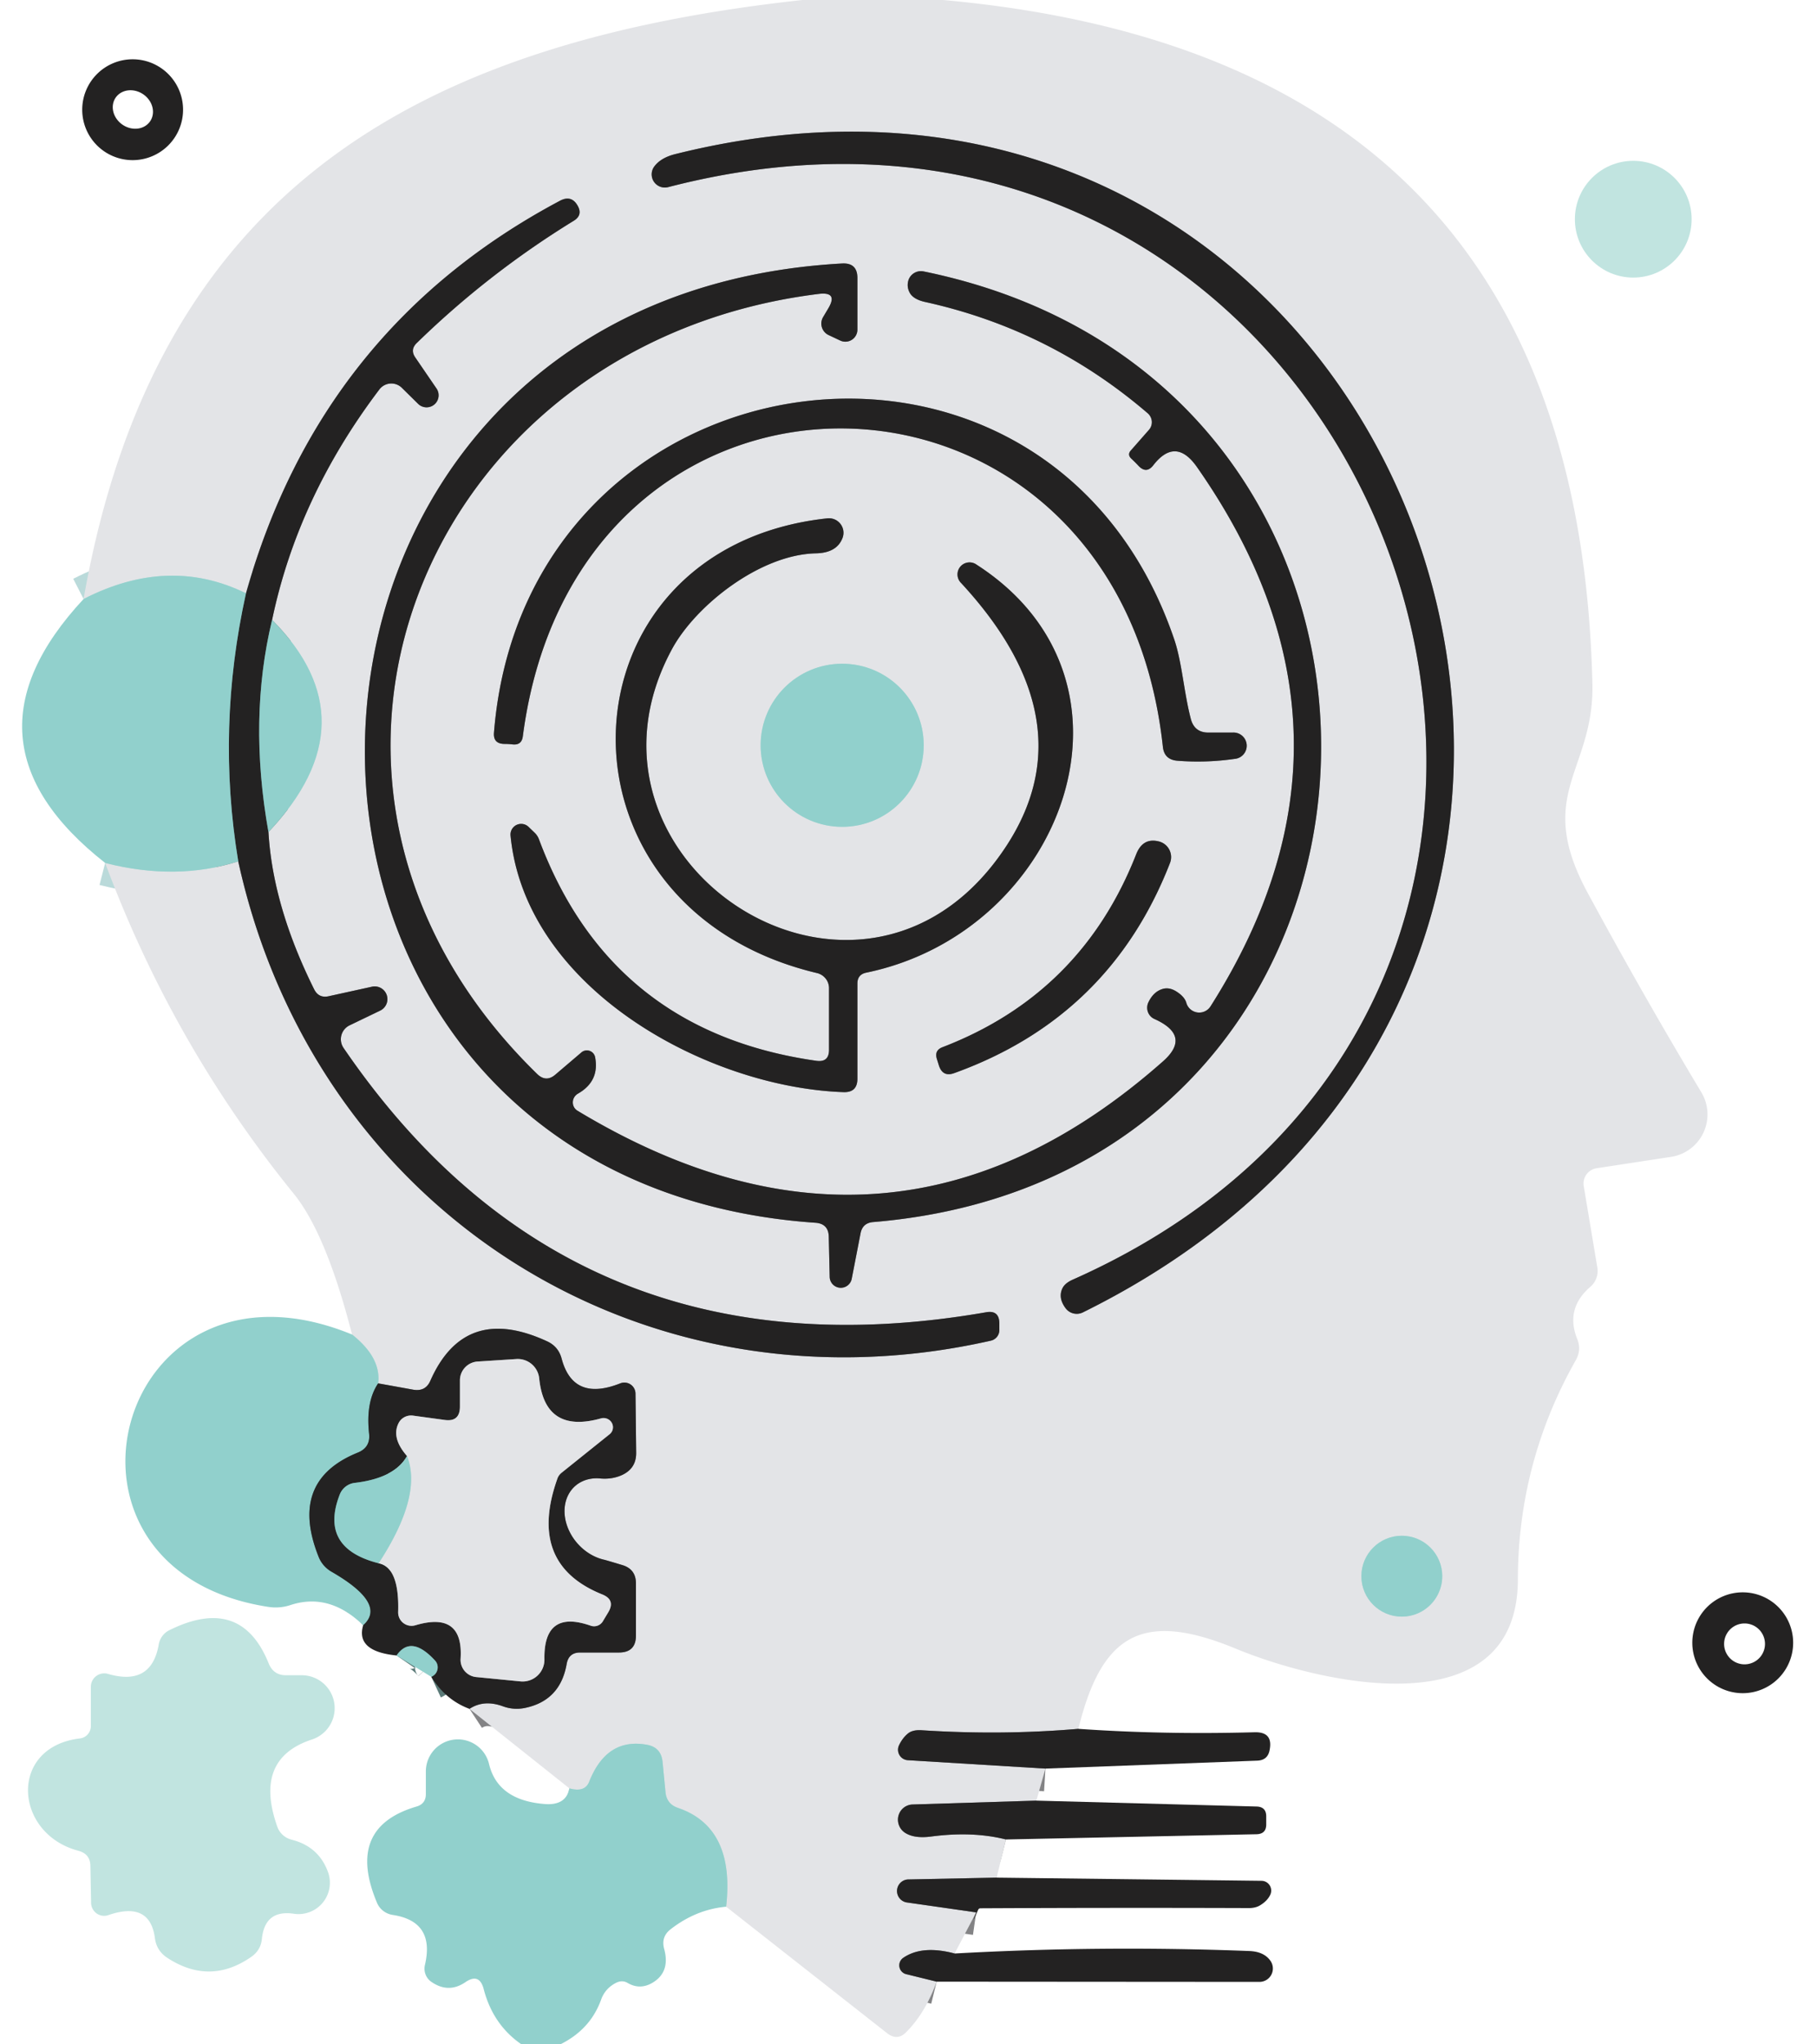 <?xml version="1.0" encoding="UTF-8" standalone="no"?>
<!DOCTYPE svg PUBLIC "-//W3C//DTD SVG 1.1//EN" "http://www.w3.org/Graphics/SVG/1.1/DTD/svg11.dtd">
<svg xmlns="http://www.w3.org/2000/svg" version="1.1" viewBox="0.00 0.00 80.00 90.00">
<g stroke-width="2.00" fill="none" stroke-linecap="butt">
<path stroke="#838385" vector-effect="non-scaling-stroke" d="
  M 47.48 76.11
  Q 44.08 76.40 40.56 76.17
  Q 40.17 76.15 39.97 76.32
  Q 39.73 76.52 39.58 76.84
  A 0.46 0.46 0.0 0 0 39.97 77.49
  L 46.03 77.86"
/>
<path stroke="#838385" vector-effect="non-scaling-stroke" d="
  M 45.63 79.27
  L 40.19 79.44
  A 0.68 0.67 60.9 0 0 39.84 80.68
  Q 40.25 80.95 41.00 80.85
  Q 42.83 80.61 44.29 80.98"
/>
<path stroke="#838385" vector-effect="non-scaling-stroke" d="
  M 43.88 82.66
  L 39.97 82.74
  A 0.51 0.51 0.0 0 0 39.91 83.75
  L 42.98 84.19"
/>
<path stroke="#838385" vector-effect="non-scaling-stroke" d="
  M 42.03 86.00
  Q 40.60 85.62 39.77 86.19
  A 0.40 0.40 0.0 0 0 39.90 86.91
  L 41.24 87.24"
/>
<path stroke="#badada" vector-effect="non-scaling-stroke" d="
  M 31.97 83.94
  Q 32.37 80.45 29.85 79.59
  Q 29.35 79.42 29.30 78.89
  L 29.17 77.55
  Q 29.10 76.92 28.48 76.81
  Q 26.71 76.49 25.94 78.44
  Q 25.75 78.92 25.07 78.73"
/>
<path stroke="#838385" vector-effect="non-scaling-stroke" d="
  M 20.67 75.23
  Q 21.31 74.81 22.15 75.12
  Q 22.62 75.29 23.11 75.19
  Q 24.67 74.87 24.95 73.25
  Q 25.04 72.75 25.54 72.75
  L 27.25 72.75
  Q 28.00 72.75 28.00 72.00
  L 28.00 69.71
  Q 28.00 69.08 27.40 68.90
  Q 26.77 68.71 26.62 68.67
  A 1.97 1.60 48.2 0 1 26.45 65.09
  Q 26.97 65.13 27.40 64.93
  Q 28.01 64.64 28.01 63.97
  L 27.98 61.35
  A 0.49 0.49 0.0 0 0 27.31 60.90
  Q 25.24 61.72 24.73 59.82
  Q 24.59 59.28 24.09 59.05
  Q 20.46 57.37 18.95 60.78
  Q 18.74 61.27 18.20 61.18
  L 16.65 60.90"
/>
<path stroke="#badada" vector-effect="non-scaling-stroke" d="
  M 16.65 60.90
  Q 16.79 59.77 15.50 58.75"
/>
<path stroke="#badada" vector-effect="non-scaling-stroke" d="
  M 4.63 37.99
  Q 7.76 38.79 10.49 37.92"
/>
<path stroke="#838385" vector-effect="non-scaling-stroke" d="
  M 10.49 37.92
  C 13.86 53.29 28.26 62.50 43.63 59.02
  A 0.48 0.48 0.0 0 0 44.00 58.53
  Q 44.00 58.39 44.00 58.25
  Q 43.99 57.67 43.42 57.77
  Q 25.24 60.93 15.13 46.14
  A 0.68 0.68 0.0 0 1 15.39 45.14
  L 16.74 44.49
  A 0.56 0.56 0.0 0 0 16.37 43.44
  L 14.46 43.86
  Q 14.03 43.95 13.83 43.55
  Q 12.01 39.89 11.82 36.63"
/>
<path stroke="#badada" vector-effect="non-scaling-stroke" d="
  M 11.82 36.63
  Q 16.42 31.76 11.98 27.29"
/>
<path stroke="#838385" vector-effect="non-scaling-stroke" d="
  M 11.98 27.29
  Q 13.11 21.89 16.70 17.15
  A 0.66 0.66 0.0 0 1 17.70 17.08
  L 18.42 17.79
  A 0.53 0.53 0.0 0 0 19.23 17.12
  L 18.28 15.73
  Q 18.05 15.39 18.35 15.10
  Q 21.50 12.03 25.26 9.72
  Q 25.67 9.47 25.43 9.05
  Q 25.16 8.58 24.67 8.83
  Q 14.12 14.43 10.83 26.12"
/>
<path stroke="#badada" vector-effect="non-scaling-stroke" d="
  M 10.83 26.12
  Q 7.43 24.45 3.68 26.37"
/>
<path stroke="#838385" vector-effect="non-scaling-stroke" d="
  M 29.41 8.24
  C 60.96 0.06 76.57 43.32 47.22 56.34
  Q 46.89 56.49 46.78 56.71
  Q 46.57 57.14 46.93 57.61
  A 0.61 0.61 0.0 0 0 47.67 57.78
  C 78.28 42.67 62.22 -1.31 29.75 6.78
  Q 29.09 6.94 28.80 7.34
  A 0.58 0.58 0.0 0 0 29.41 8.24"
/>
<path stroke="#838385" vector-effect="non-scaling-stroke" d="
  M 52.23 44.14
  Q 52.15 43.87 51.78 43.64
  Q 51.47 43.45 51.18 43.54
  Q 50.79 43.66 50.57 44.11
  A 0.55 0.54 -64.8 0 0 50.83 44.86
  Q 52.47 45.60 51.21 46.72
  Q 39.29 57.26 25.43 48.90
  A 0.44 0.43 -44.4 0 1 25.44 48.15
  Q 26.41 47.60 26.20 46.53
  A 0.37 0.37 0.0 0 0 25.60 46.33
  L 24.45 47.31
  Q 24.04 47.66 23.65 47.28
  C 10.66 34.62 18.54 15.11 36.04 12.94
  Q 36.92 12.83 36.46 13.59
  L 36.24 13.96
  A 0.56 0.56 0.0 0 0 36.48 14.75
  L 36.99 14.99
  A 0.53 0.53 0.0 0 0 37.75 14.51
  L 37.75 12.24
  Q 37.75 11.56 37.07 11.60
  C 9.55 13.13 8.98 51.97 35.90 53.83
  Q 36.48 53.87 36.49 54.45
  L 36.53 56.22
  A 0.49 0.49 0.0 0 0 37.50 56.30
  L 37.89 54.29
  Q 37.98 53.84 38.44 53.80
  C 63.55 51.72 65.12 16.95 40.67 11.95
  A 0.58 0.58 0.0 0 0 39.99 12.36
  Q 39.92 12.62 40.04 12.86
  Q 40.19 13.18 40.76 13.30
  Q 46.26 14.52 50.54 18.20
  A 0.52 0.51 41.4 0 1 50.59 18.92
  L 49.79 19.83
  Q 49.62 20.02 49.82 20.20
  Q 49.98 20.35 50.12 20.50
  Q 50.47 20.88 50.78 20.48
  Q 51.76 19.22 52.70 20.56
  Q 60.92 32.30 53.30 44.30
  A 0.59 0.59 0.0 0 1 52.23 44.14"
/>
<path stroke="#838385" vector-effect="non-scaling-stroke" d="
  M 52.43 31.65
  C 52.12 30.46 52.04 29.13 51.69 28.12
  C 46.14 11.89 23.13 15.20 21.75 32.24
  Q 21.70 32.75 22.22 32.75
  Q 22.39 32.75 22.56 32.77
  Q 22.97 32.82 23.02 32.41
  C 25.42 14.02 49.22 14.52 51.20 32.88
  Q 51.26 33.44 51.83 33.49
  Q 53.10 33.59 54.35 33.41
  A 0.58 0.58 0.0 0 0 54.27 32.25
  L 53.20 32.25
  Q 52.59 32.25 52.43 31.65"
/>
<path stroke="#838385" vector-effect="non-scaling-stroke" d="
  M 38.14 42.82
  C 46.85 41.02 50.93 29.97 43.00 24.86
  A 0.53 0.53 0.0 0 0 42.32 25.67
  Q 48.28 32.12 43.80 37.96
  C 37.34 46.36 24.60 37.77 29.59 28.57
  C 30.62 26.67 33.45 24.41 35.93 24.36
  Q 36.82 24.34 37.08 23.72
  A 0.64 0.64 0.0 0 0 36.42 22.82
  C 24.40 24.12 23.77 39.94 35.98 42.84
  A 0.69 0.68 7.1 0 1 36.50 43.50
  L 36.50 46.22
  Q 36.50 46.78 35.94 46.70
  Q 26.89 45.41 23.73 36.95
  Q 23.67 36.79 23.55 36.67
  L 23.29 36.42
  A 0.47 0.47 0.0 0 0 22.48 36.80
  C 23.14 43.52 31.12 47.87 37.14 48.08
  Q 37.75 48.10 37.75 47.49
  L 37.75 43.30
  Q 37.75 42.90 38.14 42.82"
/>
<path stroke="#badada" vector-effect="non-scaling-stroke" d="
  M 40.67 32.81
  A 3.59 3.59 0.0 0 0 37.08 29.22
  A 3.59 3.59 0.0 0 0 33.49 32.81
  A 3.59 3.59 0.0 0 0 37.08 36.40
  A 3.59 3.59 0.0 0 0 40.67 32.81"
/>
<path stroke="#838385" vector-effect="non-scaling-stroke" d="
  M 50.02 37.62
  Q 47.61 43.75 41.50 46.10
  Q 41.13 46.24 41.25 46.62
  L 41.34 46.91
  Q 41.51 47.43 42.02 47.24
  Q 48.87 44.77 51.51 38.00
  A 0.71 0.71 0.0 0 0 51.01 37.04
  Q 50.31 36.87 50.02 37.62"
/>
<path stroke="#badada" vector-effect="non-scaling-stroke" d="
  M 63.50 69.39
  A 1.78 1.78 0.0 0 0 61.72 67.61
  A 1.78 1.78 0.0 0 0 59.94 69.39
  A 1.78 1.78 0.0 0 0 61.72 71.17
  A 1.78 1.78 0.0 0 0 63.50 69.39"
/>
<path stroke="#5a7977" vector-effect="non-scaling-stroke" d="
  M 11.98 27.29
  Q 10.93 31.64 11.82 36.63"
/>
<path stroke="#5a7977" vector-effect="non-scaling-stroke" d="
  M 10.49 37.92
  Q 9.52 32.05 10.83 26.12"
/>
<path stroke="#5a7977" vector-effect="non-scaling-stroke" d="
  M 16.65 60.90
  Q 16.10 61.71 16.25 63.11
  Q 16.32 63.72 15.75 63.95
  Q 12.69 65.19 14.03 68.54
  A 1.33 1.29 4.4 0 0 14.61 69.20
  Q 17.05 70.61 15.99 71.55"
/>
<path stroke="#5a7977" vector-effect="non-scaling-stroke" d="
  M 18.99 73.82
  Q 19.12 73.76 19.19 73.66
  A 0.45 0.44 -48.6 0 0 19.16 73.11
  Q 18.10 71.95 17.46 72.88"
/>
<path stroke="#5a7977" vector-effect="non-scaling-stroke" d="
  M 17.92 64.10
  Q 17.38 65.07 15.63 65.28
  A 0.81 0.81 0.0 0 0 14.96 65.79
  Q 14.04 68.15 16.67 68.82"
/>
<path stroke="#838385" vector-effect="non-scaling-stroke" d="
  M 16.67 68.82
  Q 17.59 69.00 17.53 70.97
  A 0.59 0.59 0.0 0 0 18.29 71.55
  Q 20.41 70.92 20.28 73.02
  A 0.76 0.76 0.0 0 0 20.97 73.83
  L 22.91 74.02
  A 0.96 0.96 0.0 0 0 23.97 73.05
  Q 23.93 70.84 26.01 71.57
  A 0.45 0.45 0.0 0 0 26.54 71.38
  L 26.78 70.98
  Q 27.11 70.43 26.51 70.19
  Q 23.19 68.85 24.55 65.07
  A 0.62 0.49 -15.2 0 1 24.72 64.84
  L 26.84 63.14
  A 0.41 0.40 17.4 0 0 26.47 62.44
  Q 23.99 63.14 23.74 60.68
  A 0.95 0.95 0.0 0 0 22.73 59.83
  L 21.03 59.94
  A 0.83 0.83 0.0 0 0 20.25 60.77
  L 20.25 61.92
  Q 20.25 62.61 19.57 62.51
  L 18.18 62.32
  A 0.62 0.61 16.2 0 0 17.54 62.67
  Q 17.23 63.31 17.92 64.10"
/>
<path stroke="#badada" vector-effect="non-scaling-stroke" d="
  M 16.67 68.82
  Q 18.61 65.85 17.92 64.10"
/>
</g>
<path fill="#e3e4e7" d="
  M 35.33 0.00
  L 41.52 0.00
  Q 69.45 2.52 70.11 30.07
  C 70.21 33.96 67.52 34.92 69.91 39.32
  Q 72.37 43.86 74.91 48.09
  A 1.89 1.89 0.0 0 1 73.57 50.93
  L 70.30 51.43
  A 0.68 0.68 0.0 0 0 69.73 52.22
  L 70.33 55.81
  A 0.92 0.91 65.6 0 1 70.02 56.65
  Q 68.91 57.61 69.44 58.94
  Q 69.64 59.42 69.38 59.88
  Q 66.84 64.37 66.83 69.53
  C 66.82 76.13 58.13 74.12 54.41 72.58
  C 50.30 70.88 48.50 71.94 47.48 76.11
  Q 44.08 76.40 40.56 76.17
  Q 40.17 76.15 39.97 76.32
  Q 39.73 76.52 39.58 76.84
  A 0.46 0.46 0.0 0 0 39.97 77.49
  L 46.03 77.86
  L 45.63 79.27
  L 40.19 79.44
  A 0.68 0.67 60.9 0 0 39.84 80.68
  Q 40.25 80.95 41.00 80.85
  Q 42.83 80.61 44.29 80.98
  L 43.88 82.66
  L 39.97 82.74
  A 0.51 0.51 0.0 0 0 39.91 83.75
  L 42.98 84.19
  L 42.03 86.00
  Q 40.60 85.62 39.77 86.19
  A 0.40 0.40 0.0 0 0 39.90 86.91
  L 41.24 87.24
  Q 40.74 88.62 39.90 89.46
  Q 39.51 89.86 39.06 89.51
  L 31.97 83.94
  Q 32.37 80.45 29.85 79.59
  Q 29.35 79.42 29.30 78.89
  L 29.17 77.55
  Q 29.10 76.92 28.48 76.81
  Q 26.71 76.49 25.94 78.44
  Q 25.75 78.92 25.07 78.73
  L 20.67 75.23
  Q 21.31 74.81 22.15 75.12
  Q 22.62 75.29 23.11 75.19
  Q 24.67 74.87 24.95 73.25
  Q 25.04 72.75 25.54 72.75
  L 27.25 72.75
  Q 28.00 72.75 28.00 72.00
  L 28.00 69.71
  Q 28.00 69.08 27.40 68.90
  Q 26.77 68.71 26.62 68.67
  A 1.97 1.60 48.2 0 1 26.45 65.09
  Q 26.97 65.13 27.40 64.93
  Q 28.01 64.64 28.01 63.97
  L 27.98 61.35
  A 0.49 0.49 0.0 0 0 27.31 60.90
  Q 25.24 61.72 24.73 59.82
  Q 24.59 59.28 24.09 59.05
  Q 20.46 57.37 18.95 60.78
  Q 18.74 61.27 18.20 61.18
  L 16.65 60.90
  Q 16.79 59.77 15.50 58.75
  Q 14.37 54.33 12.94 52.56
  Q 7.60 45.98 4.63 37.99
  Q 7.76 38.79 10.49 37.92
  C 13.86 53.29 28.26 62.50 43.63 59.02
  A 0.48 0.48 0.0 0 0 44.00 58.53
  Q 44.00 58.39 44.00 58.25
  Q 43.99 57.67 43.42 57.77
  Q 25.24 60.93 15.13 46.14
  A 0.68 0.68 0.0 0 1 15.39 45.14
  L 16.74 44.49
  A 0.56 0.56 0.0 0 0 16.37 43.44
  L 14.46 43.86
  Q 14.03 43.95 13.83 43.55
  Q 12.01 39.89 11.82 36.63
  Q 16.42 31.76 11.98 27.29
  Q 13.11 21.89 16.70 17.15
  A 0.66 0.66 0.0 0 1 17.70 17.08
  L 18.42 17.79
  A 0.53 0.53 0.0 0 0 19.23 17.12
  L 18.28 15.73
  Q 18.05 15.39 18.35 15.10
  Q 21.50 12.03 25.26 9.72
  Q 25.67 9.47 25.43 9.05
  Q 25.16 8.58 24.67 8.83
  Q 14.12 14.43 10.83 26.12
  Q 7.43 24.45 3.68 26.37
  C 6.82 8.46 18.26 1.86 35.33 0.00
  Z
  M 29.41 8.24
  C 60.96 0.06 76.57 43.32 47.22 56.34
  Q 46.89 56.49 46.78 56.71
  Q 46.57 57.14 46.93 57.61
  A 0.61 0.61 0.0 0 0 47.67 57.78
  C 78.28 42.67 62.22 -1.31 29.75 6.78
  Q 29.09 6.94 28.80 7.34
  A 0.58 0.58 0.0 0 0 29.41 8.24
  Z
  M 52.23 44.14
  Q 52.15 43.87 51.78 43.64
  Q 51.47 43.45 51.18 43.54
  Q 50.79 43.66 50.57 44.11
  A 0.55 0.54 -64.8 0 0 50.83 44.86
  Q 52.47 45.60 51.21 46.72
  Q 39.29 57.26 25.43 48.90
  A 0.44 0.43 -44.4 0 1 25.44 48.15
  Q 26.41 47.60 26.20 46.53
  A 0.37 0.37 0.0 0 0 25.60 46.33
  L 24.45 47.31
  Q 24.04 47.66 23.65 47.28
  C 10.66 34.62 18.54 15.11 36.04 12.94
  Q 36.92 12.83 36.46 13.59
  L 36.24 13.96
  A 0.56 0.56 0.0 0 0 36.48 14.75
  L 36.99 14.99
  A 0.53 0.53 0.0 0 0 37.75 14.51
  L 37.75 12.24
  Q 37.75 11.56 37.07 11.60
  C 9.55 13.13 8.98 51.97 35.90 53.83
  Q 36.48 53.87 36.49 54.45
  L 36.53 56.22
  A 0.49 0.49 0.0 0 0 37.50 56.30
  L 37.89 54.29
  Q 37.98 53.84 38.44 53.80
  C 63.55 51.72 65.12 16.95 40.67 11.95
  A 0.58 0.58 0.0 0 0 39.99 12.36
  Q 39.92 12.62 40.04 12.86
  Q 40.19 13.18 40.76 13.30
  Q 46.26 14.52 50.54 18.20
  A 0.52 0.51 41.4 0 1 50.59 18.92
  L 49.79 19.83
  Q 49.62 20.02 49.82 20.20
  Q 49.98 20.35 50.12 20.50
  Q 50.47 20.88 50.78 20.48
  Q 51.76 19.22 52.70 20.56
  Q 60.92 32.30 53.30 44.30
  A 0.59 0.59 0.0 0 1 52.23 44.14
  Z
  M 52.43 31.65
  C 52.12 30.46 52.04 29.13 51.69 28.12
  C 46.14 11.89 23.13 15.20 21.75 32.24
  Q 21.70 32.75 22.22 32.75
  Q 22.39 32.75 22.56 32.77
  Q 22.97 32.82 23.02 32.41
  C 25.42 14.02 49.22 14.52 51.20 32.88
  Q 51.26 33.44 51.83 33.49
  Q 53.10 33.59 54.35 33.41
  A 0.58 0.58 0.0 0 0 54.27 32.25
  L 53.20 32.25
  Q 52.59 32.25 52.43 31.65
  Z
  M 38.14 42.82
  C 46.85 41.02 50.93 29.97 43.00 24.86
  A 0.53 0.53 0.0 0 0 42.32 25.67
  Q 48.28 32.12 43.80 37.96
  C 37.34 46.36 24.60 37.77 29.59 28.57
  C 30.62 26.67 33.45 24.41 35.93 24.36
  Q 36.82 24.34 37.08 23.72
  A 0.64 0.64 0.0 0 0 36.42 22.82
  C 24.40 24.12 23.77 39.94 35.98 42.84
  A 0.69 0.68 7.1 0 1 36.50 43.50
  L 36.50 46.22
  Q 36.50 46.78 35.94 46.70
  Q 26.89 45.41 23.73 36.95
  Q 23.67 36.79 23.55 36.67
  L 23.29 36.42
  A 0.47 0.47 0.0 0 0 22.48 36.80
  C 23.14 43.52 31.12 47.87 37.14 48.08
  Q 37.75 48.10 37.75 47.49
  L 37.75 43.30
  Q 37.75 42.90 38.14 42.82
  Z
  M 40.67 32.81
  A 3.59 3.59 0.0 0 0 37.08 29.22
  A 3.59 3.59 0.0 0 0 33.49 32.81
  A 3.59 3.59 0.0 0 0 37.08 36.40
  A 3.59 3.59 0.0 0 0 40.67 32.81
  Z
  M 50.02 37.62
  Q 47.61 43.75 41.50 46.10
  Q 41.13 46.24 41.25 46.62
  L 41.34 46.91
  Q 41.51 47.43 42.02 47.24
  Q 48.87 44.77 51.51 38.00
  A 0.71 0.71 0.0 0 0 51.01 37.04
  Q 50.31 36.87 50.02 37.62
  Z
  M 63.50 69.39
  A 1.78 1.78 0.0 0 0 61.72 67.61
  A 1.78 1.78 0.0 0 0 59.94 69.39
  A 1.78 1.78 0.0 0 0 61.72 71.17
  A 1.78 1.78 0.0 0 0 63.50 69.39
  Z"
/>
<path fill="#232222" d="
  M 8.06 4.83
  A 2.22 2.22 0.0 0 1 5.84 7.05
  A 2.22 2.22 0.0 0 1 3.62 4.83
  A 2.22 2.22 0.0 0 1 5.84 2.61
  A 2.22 2.22 0.0 0 1 8.06 4.83
  Z
  M 6.606 5.345
  A 0.92 0.81 34.8 0 0 6.312 4.155
  A 0.92 0.81 34.8 0 0 5.095 4.295
  A 0.92 0.81 34.8 0 0 5.388 5.485
  A 0.92 0.81 34.8 0 0 6.606 5.345
  Z"
/>
<path fill="#232222" d="
  M 47.22 56.34
  C 76.57 43.32 60.96 0.06 29.41 8.24
  A 0.58 0.58 0.0 0 1 28.80 7.34
  Q 29.09 6.94 29.75 6.78
  C 62.22 -1.31 78.28 42.67 47.67 57.78
  A 0.61 0.61 0.0 0 1 46.93 57.61
  Q 46.57 57.14 46.78 56.71
  Q 46.89 56.49 47.22 56.34
  Z"
/>
<circle fill="#c1e4e0" cx="71.91" cy="9.65" r="2.57"/>
<path fill="#232222" d="
  M 11.98 27.29
  Q 10.93 31.64 11.82 36.63
  Q 12.01 39.89 13.83 43.55
  Q 14.03 43.95 14.46 43.86
  L 16.37 43.44
  A 0.56 0.56 0.0 0 1 16.74 44.49
  L 15.39 45.14
  A 0.68 0.68 0.0 0 0 15.13 46.14
  Q 25.24 60.93 43.42 57.77
  Q 43.99 57.67 44.00 58.25
  Q 44.00 58.39 44.00 58.53
  A 0.48 0.48 0.0 0 1 43.63 59.02
  C 28.26 62.50 13.86 53.29 10.49 37.92
  Q 9.52 32.05 10.83 26.12
  Q 14.12 14.43 24.67 8.83
  Q 25.16 8.58 25.43 9.05
  Q 25.67 9.47 25.26 9.72
  Q 21.50 12.03 18.35 15.10
  Q 18.05 15.39 18.28 15.73
  L 19.23 17.12
  A 0.53 0.53 0.0 0 1 18.42 17.79
  L 17.70 17.08
  A 0.66 0.66 0.0 0 0 16.70 17.15
  Q 13.11 21.89 11.98 27.29
  Z"
/>
<path fill="#232222" d="
  M 52.23 44.14
  A 0.59 0.59 0.0 0 0 53.30 44.30
  Q 60.92 32.30 52.70 20.56
  Q 51.76 19.22 50.78 20.48
  Q 50.47 20.88 50.12 20.50
  Q 49.98 20.35 49.82 20.20
  Q 49.62 20.02 49.79 19.83
  L 50.59 18.92
  A 0.52 0.51 41.4 0 0 50.54 18.20
  Q 46.26 14.52 40.76 13.30
  Q 40.19 13.18 40.04 12.86
  Q 39.92 12.62 39.99 12.36
  A 0.58 0.58 0.0 0 1 40.67 11.95
  C 65.12 16.95 63.55 51.72 38.44 53.80
  Q 37.98 53.84 37.89 54.29
  L 37.50 56.30
  A 0.49 0.49 0.0 0 1 36.53 56.22
  L 36.49 54.45
  Q 36.48 53.87 35.90 53.83
  C 8.98 51.97 9.55 13.13 37.07 11.60
  Q 37.75 11.56 37.75 12.24
  L 37.75 14.51
  A 0.53 0.53 0.0 0 1 36.99 14.99
  L 36.48 14.75
  A 0.56 0.56 0.0 0 1 36.24 13.96
  L 36.46 13.59
  Q 36.92 12.83 36.04 12.94
  C 18.54 15.11 10.66 34.62 23.65 47.28
  Q 24.04 47.66 24.45 47.31
  L 25.60 46.33
  A 0.37 0.37 0.0 0 1 26.20 46.53
  Q 26.41 47.60 25.44 48.15
  A 0.44 0.43 -44.4 0 0 25.43 48.90
  Q 39.29 57.26 51.21 46.72
  Q 52.47 45.60 50.83 44.86
  A 0.55 0.54 -64.8 0 1 50.57 44.11
  Q 50.79 43.66 51.18 43.54
  Q 51.47 43.45 51.78 43.64
  Q 52.15 43.87 52.23 44.14
  Z"
/>
<path fill="#232222" d="
  M 53.20 32.25
  L 54.27 32.25
  A 0.58 0.58 0.0 0 1 54.35 33.41
  Q 53.10 33.59 51.83 33.49
  Q 51.26 33.44 51.20 32.88
  C 49.22 14.52 25.42 14.02 23.02 32.41
  Q 22.97 32.82 22.56 32.77
  Q 22.39 32.75 22.22 32.75
  Q 21.70 32.75 21.75 32.24
  C 23.13 15.20 46.14 11.89 51.69 28.12
  C 52.04 29.13 52.12 30.46 52.43 31.65
  Q 52.59 32.25 53.20 32.25
  Z"
/>
<path fill="#232222" d="
  M 37.75 43.30
  L 37.75 47.49
  Q 37.75 48.10 37.14 48.08
  C 31.12 47.87 23.14 43.52 22.48 36.80
  A 0.47 0.47 0.0 0 1 23.29 36.42
  L 23.55 36.67
  Q 23.67 36.79 23.73 36.95
  Q 26.89 45.41 35.94 46.70
  Q 36.50 46.78 36.50 46.22
  L 36.50 43.50
  A 0.69 0.68 7.1 0 0 35.98 42.84
  C 23.77 39.94 24.40 24.12 36.42 22.82
  A 0.64 0.64 0.0 0 1 37.08 23.72
  Q 36.82 24.34 35.93 24.36
  C 33.45 24.41 30.62 26.67 29.59 28.57
  C 24.60 37.77 37.34 46.36 43.80 37.96
  Q 48.28 32.12 42.32 25.67
  A 0.53 0.53 0.0 0 1 43.00 24.86
  C 50.93 29.97 46.85 41.02 38.14 42.82
  Q 37.75 42.90 37.75 43.30
  Z"
/>
<path fill="#91d0cc" d="
  M 10.83 26.12
  Q 9.52 32.05 10.49 37.92
  Q 7.76 38.79 4.63 37.99
  Q -2.17 32.65 3.68 26.37
  Q 7.43 24.45 10.83 26.12
  Z"
/>
<path fill="#91d0cc" d="
  M 11.98 27.29
  Q 16.42 31.76 11.82 36.63
  Q 10.93 31.64 11.98 27.29
  Z"
/>
<circle fill="#91d0cc" cx="37.08" cy="32.81" r="3.59"/>
<path fill="#232222" d="
  M 50.02 37.62
  Q 50.31 36.87 51.01 37.04
  A 0.71 0.71 0.0 0 1 51.51 38.00
  Q 48.87 44.77 42.02 47.24
  Q 41.51 47.43 41.34 46.91
  L 41.25 46.62
  Q 41.13 46.24 41.50 46.10
  Q 47.61 43.75 50.02 37.62
  Z"
/>
<path fill="#91d0cc" d="
  M 15.50 58.75
  Q 16.79 59.77 16.65 60.90
  Q 16.10 61.71 16.25 63.11
  Q 16.32 63.72 15.75 63.95
  Q 12.69 65.19 14.03 68.54
  A 1.33 1.29 4.4 0 0 14.61 69.20
  Q 17.05 70.61 15.99 71.55
  Q 14.50 70.10 12.79 70.66
  A 2.07 2.06 40.3 0 1 11.81 70.74
  C 1.17 69.10 5.13 54.49 15.50 58.75
  Z"
/>
<path fill="#232222" d="
  M 20.67 75.23
  Q 19.62 74.84 18.99 73.82
  Q 19.12 73.76 19.19 73.66
  A 0.45 0.44 -48.6 0 0 19.16 73.11
  Q 18.10 71.95 17.46 72.88
  Q 15.65 72.70 15.99 71.55
  Q 17.05 70.61 14.61 69.20
  A 1.33 1.29 4.4 0 1 14.03 68.54
  Q 12.69 65.19 15.75 63.95
  Q 16.32 63.72 16.25 63.11
  Q 16.10 61.71 16.65 60.90
  L 18.20 61.18
  Q 18.74 61.27 18.95 60.78
  Q 20.46 57.37 24.09 59.05
  Q 24.59 59.28 24.73 59.82
  Q 25.24 61.72 27.31 60.90
  A 0.49 0.49 0.0 0 1 27.98 61.35
  L 28.01 63.97
  Q 28.01 64.64 27.40 64.93
  Q 26.97 65.13 26.45 65.09
  A 1.97 1.60 48.2 0 0 26.62 68.67
  Q 26.77 68.71 27.40 68.90
  Q 28.00 69.08 28.00 69.71
  L 28.00 72.00
  Q 28.00 72.75 27.25 72.75
  L 25.54 72.75
  Q 25.04 72.75 24.95 73.25
  Q 24.67 74.87 23.11 75.19
  Q 22.62 75.29 22.15 75.12
  Q 21.31 74.81 20.67 75.23
  Z
  M 17.92 64.10
  Q 17.38 65.07 15.63 65.28
  A 0.81 0.81 0.0 0 0 14.96 65.79
  Q 14.04 68.15 16.67 68.82
  Q 17.59 69.00 17.53 70.97
  A 0.59 0.59 0.0 0 0 18.29 71.55
  Q 20.41 70.92 20.28 73.02
  A 0.76 0.76 0.0 0 0 20.97 73.83
  L 22.91 74.02
  A 0.96 0.96 0.0 0 0 23.97 73.05
  Q 23.93 70.84 26.01 71.57
  A 0.45 0.45 0.0 0 0 26.54 71.38
  L 26.78 70.98
  Q 27.11 70.43 26.51 70.19
  Q 23.19 68.85 24.55 65.07
  A 0.62 0.49 -15.2 0 1 24.72 64.84
  L 26.84 63.14
  A 0.41 0.40 17.4 0 0 26.47 62.44
  Q 23.99 63.14 23.74 60.68
  A 0.95 0.95 0.0 0 0 22.73 59.83
  L 21.03 59.94
  A 0.83 0.83 0.0 0 0 20.25 60.77
  L 20.25 61.92
  Q 20.25 62.61 19.57 62.51
  L 18.18 62.32
  A 0.62 0.61 16.2 0 0 17.54 62.67
  Q 17.23 63.31 17.92 64.10
  Z"
/>
<path fill="#e3e4e7" d="
  M 16.67 68.82
  Q 18.61 65.85 17.92 64.10
  Q 17.23 63.31 17.54 62.67
  A 0.62 0.61 16.2 0 1 18.18 62.32
  L 19.57 62.51
  Q 20.25 62.61 20.25 61.92
  L 20.25 60.77
  A 0.83 0.83 0.0 0 1 21.03 59.94
  L 22.73 59.83
  A 0.95 0.95 0.0 0 1 23.74 60.68
  Q 23.99 63.14 26.47 62.44
  A 0.41 0.40 17.4 0 1 26.84 63.14
  L 24.72 64.84
  A 0.62 0.49 -15.2 0 0 24.55 65.07
  Q 23.19 68.85 26.51 70.19
  Q 27.11 70.43 26.78 70.98
  L 26.54 71.38
  A 0.45 0.45 0.0 0 1 26.01 71.57
  Q 23.93 70.84 23.97 73.05
  A 0.96 0.96 0.0 0 1 22.91 74.02
  L 20.97 73.83
  A 0.76 0.76 0.0 0 1 20.28 73.02
  Q 20.41 70.92 18.29 71.55
  A 0.59 0.59 0.0 0 1 17.53 70.97
  Q 17.59 69.00 16.67 68.82
  Z"
/>
<path fill="#91d0cc" d="
  M 17.92 64.10
  Q 18.61 65.85 16.67 68.82
  Q 14.04 68.15 14.96 65.79
  A 0.81 0.81 0.0 0 1 15.63 65.28
  Q 17.38 65.07 17.92 64.10
  Z"
/>
<circle fill="#91d0cc" cx="61.72" cy="69.39" r="1.78"/>
<path fill="#232222" d="
  M 78.95 72.32
  A 2.22 2.22 0.0 0 1 76.73 74.54
  A 2.22 2.22 0.0 0 1 74.51 72.32
  A 2.22 2.22 0.0 0 1 76.73 70.10
  A 2.22 2.22 0.0 0 1 78.95 72.32
  Z
  M 77.71 72.37
  A 0.90 0.90 0.0 0 0 76.81 71.47
  A 0.90 0.90 0.0 0 0 75.91 72.37
  A 0.90 0.90 0.0 0 0 76.81 73.27
  A 0.90 0.90 0.0 0 0 77.71 72.37
  Z"
/>
<path fill="#c1e4e0" d="
  M 3.46 81.48
  C 0.60 80.73 0.36 76.90 3.53 76.53
  A 0.55 0.54 86.4 0 0 4.00 75.99
  L 4.00 74.26
  A 0.59 0.59 0.0 0 1 4.75 73.69
  Q 6.67 74.25 6.99 72.39
  A 0.88 0.85 82.6 0 1 7.45 71.77
  Q 10.61 70.20 11.83 73.23
  Q 12.04 73.75 12.59 73.75
  L 13.27 73.75
  A 1.45 1.45 0.0 0 1 13.73 76.58
  Q 11.15 77.43 12.21 80.42
  A 0.91 0.89 -2.3 0 0 12.84 80.99
  Q 14.03 81.29 14.44 82.41
  A 1.38 1.38 0.0 0 1 12.94 84.25
  Q 11.66 84.06 11.53 85.36
  Q 11.48 85.86 11.06 86.15
  Q 9.23 87.42 7.35 86.18
  Q 6.89 85.87 6.82 85.32
  Q 6.60 83.68 4.77 84.31
  A 0.58 0.57 79.7 0 1 4.01 83.78
  L 3.98 82.14
  Q 3.97 81.62 3.46 81.48
  Z"
/>
<path fill="#91d0cc" d="
  M 18.99 73.82
  L 17.46 72.88
  Q 18.10 71.95 19.16 73.11
  A 0.45 0.44 -48.6 0 1 19.19 73.66
  Q 19.12 73.76 18.99 73.82
  Z"
/>
<path fill="#232222" d="
  M 47.48 76.11
  Q 51.23 76.37 55.24 76.26
  Q 56.06 76.24 55.90 77.04
  Q 55.82 77.49 55.36 77.51
  L 46.03 77.86
  L 39.97 77.49
  A 0.46 0.46 0.0 0 1 39.58 76.84
  Q 39.73 76.52 39.97 76.32
  Q 40.17 76.15 40.56 76.17
  Q 44.08 76.40 47.48 76.11
  Z"
/>
<path fill="#91d0cc" d="
  M 25.07 78.73
  Q 25.75 78.92 25.94 78.44
  Q 26.71 76.49 28.48 76.81
  Q 29.10 76.92 29.17 77.55
  L 29.30 78.89
  Q 29.35 79.42 29.85 79.59
  Q 32.37 80.45 31.97 83.94
  Q 30.65 84.06 29.53 84.93
  Q 29.10 85.26 29.24 85.79
  Q 29.53 86.84 28.69 87.31
  Q 28.16 87.60 27.64 87.30
  Q 27.38 87.14 27.07 87.32
  Q 26.64 87.56 26.47 88.02
  Q 26.00 89.34 24.67 90.00
  L 22.96 90.00
  Q 21.71 89.14 21.30 87.58
  Q 21.11 86.83 20.48 87.27
  Q 19.75 87.76 19.01 87.26
  A 0.71 0.70 -66.9 0 1 18.71 86.50
  Q 19.16 84.58 17.28 84.30
  A 0.90 0.88 -6.5 0 1 16.60 83.77
  Q 15.20 80.45 18.34 79.53
  Q 18.75 79.41 18.75 78.98
  L 18.75 77.98
  A 1.41 1.41 0.0 0 1 21.53 77.65
  Q 21.91 79.26 23.99 79.42
  Q 24.92 79.49 25.07 78.73
  Z"
/>
<path fill="#232222" d="
  M 45.63 79.27
  L 55.34 79.53
  Q 55.75 79.55 55.75 79.96
  Q 55.75 80.12 55.75 80.30
  Q 55.76 80.74 55.32 80.75
  L 44.29 80.98
  Q 42.83 80.61 41.00 80.85
  Q 40.25 80.95 39.84 80.68
  A 0.68 0.67 60.9 0 1 40.19 79.44
  L 45.63 79.27
  Z"
/>
<path fill="#232222" d="
  M 43.88 82.66
  L 55.54 82.80
  A 0.43 0.43 0.0 0 1 55.93 83.41
  Q 55.81 83.67 55.51 83.86
  Q 55.29 84.01 54.94 84.00
  Q 49.06 83.98 43.17 84.01
  Q 43.10 84.01 43.07 84.07
  Q 42.71 84.88 42.98 84.19
  L 39.91 83.75
  A 0.51 0.51 0.0 0 1 39.97 82.74
  L 43.88 82.66
  Z"
/>
<path fill="#232222" d="
  M 42.03 86.00
  Q 48.48 85.64 54.99 85.89
  Q 55.63 85.91 55.92 86.30
  A 0.59 0.59 0.0 0 1 55.45 87.25
  L 41.24 87.24
  L 39.90 86.91
  A 0.40 0.40 0.0 0 1 39.77 86.19
  Q 40.60 85.62 42.03 86.00
  Z"
/>
</svg>
